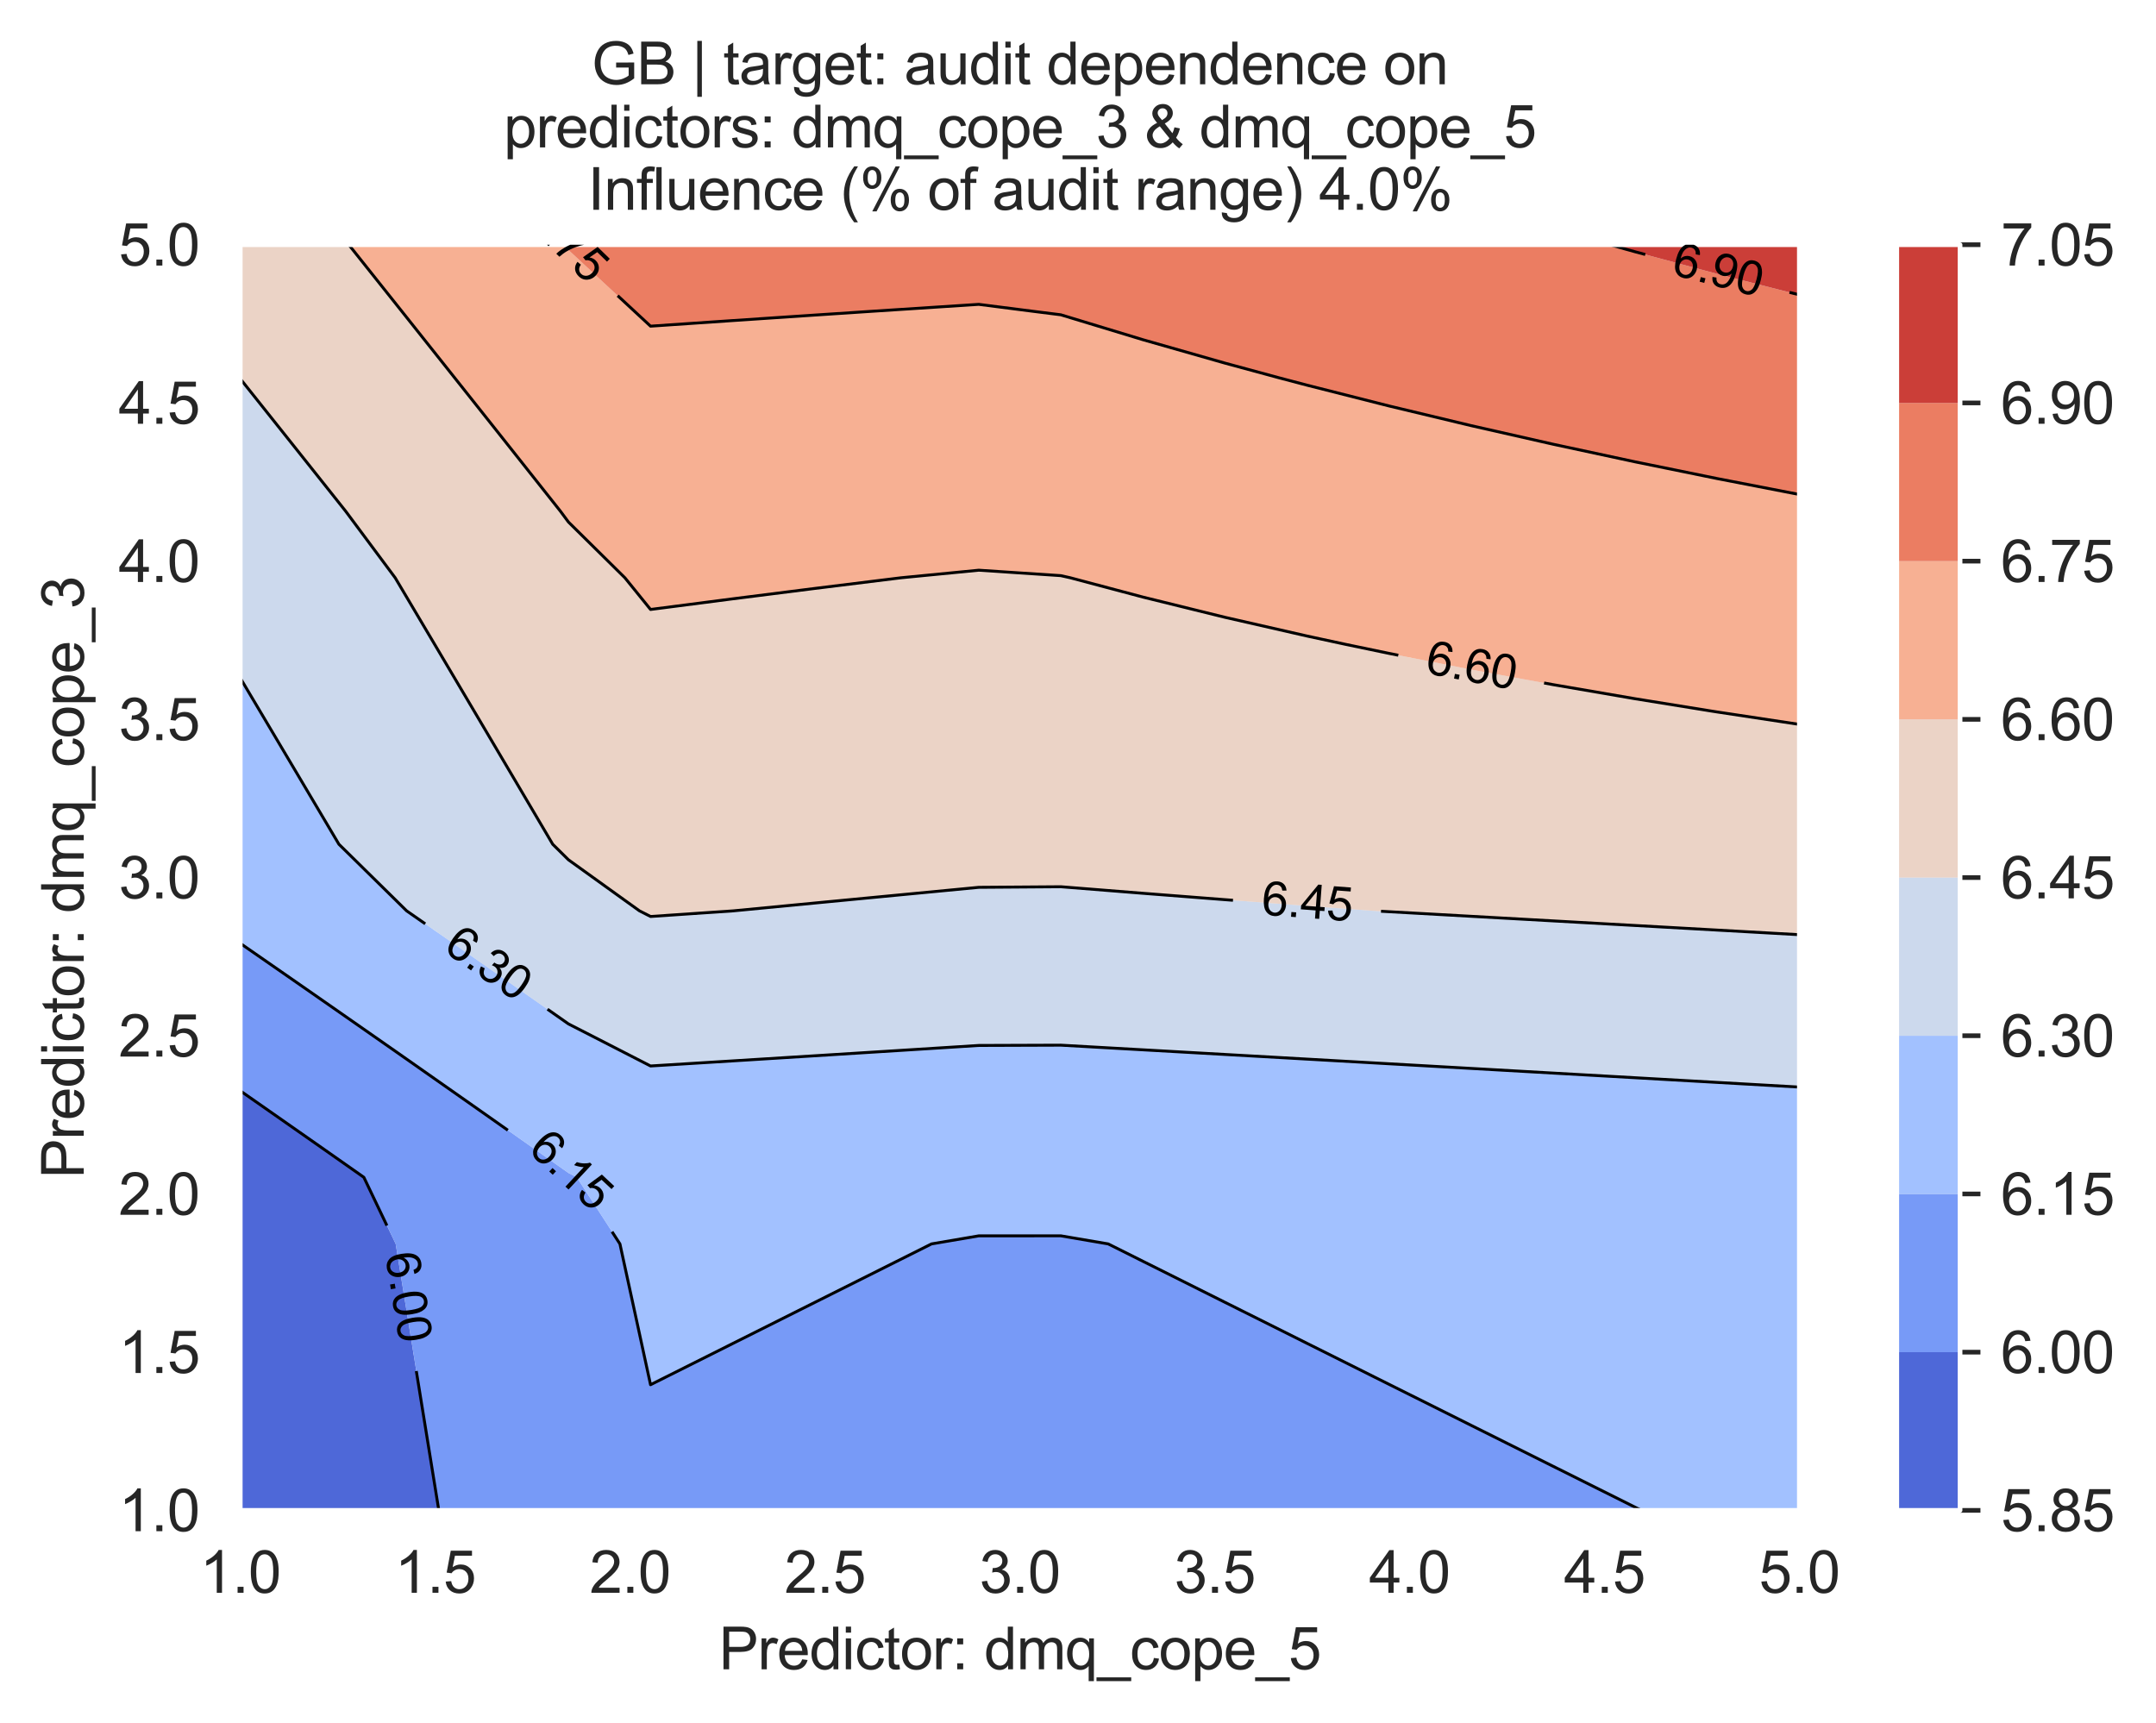 <?xml version="1.0" encoding="utf-8" standalone="no"?>
<!DOCTYPE svg PUBLIC "-//W3C//DTD SVG 1.1//EN"
  "http://www.w3.org/Graphics/SVG/1.1/DTD/svg11.dtd">
<svg xmlns:xlink="http://www.w3.org/1999/xlink" width="370.388pt" height="295.974pt" viewBox="0 0 370.388 295.974" xmlns="http://www.w3.org/2000/svg" version="1.1">
 <defs>
  <style type="text/css">*{stroke-linejoin: round; stroke-linecap: butt}</style>
 </defs>
 <g id="figure_1">
  <g id="patch_1">
   <path d="M 0 295.974 
L 370.388 295.974 
L 370.388 0 
L 0 0 
z
" style="fill: #ffffff"/>
  </g>
  <g id="axes_1">
   <g id="patch_2">
    <path d="M 41.275 259.483 
L 309.115 259.483 
L 309.115 42.043 
L 41.275 42.043 
z
" style="fill: #eaeaf2"/>
   </g>
   <g id="matplotlib.axis_1">
    <g id="xtick_1">
     <g id="line2d_1">
      <path d="M 41.275 259.483 
L 41.275 42.043 
" clip-path="url(#pa01b93debd)" style="fill: none; stroke: #ffffff; stroke-width: 0.8; stroke-linecap: round"/>
     </g>
     <g id="text_1">
      <!-- 1.0 -->
      <g style="fill: #262626" transform="translate(34.325 273.641)scale(0.1 -0.1)">
       <defs>
        <path id="ArialMT-31" d="M 2384 0 
L 1822 0 
L 1822 3584 
Q 1619 3391 1289 3197 
Q 959 3003 697 2906 
L 697 3450 
Q 1169 3672 1522 3987 
Q 1875 4303 2022 4600 
L 2384 4600 
L 2384 0 
z
" transform="scale(0.016)"/>
        <path id="ArialMT-2e" d="M 581 0 
L 581 641 
L 1222 641 
L 1222 0 
L 581 0 
z
" transform="scale(0.016)"/>
        <path id="ArialMT-30" d="M 266 2259 
Q 266 3072 433 3567 
Q 600 4063 929 4331 
Q 1259 4600 1759 4600 
Q 2128 4600 2406 4451 
Q 2684 4303 2865 4023 
Q 3047 3744 3150 3342 
Q 3253 2941 3253 2259 
Q 3253 1453 3087 958 
Q 2922 463 2592 192 
Q 2263 -78 1759 -78 
Q 1097 -78 719 397 
Q 266 969 266 2259 
z
M 844 2259 
Q 844 1131 1108 757 
Q 1372 384 1759 384 
Q 2147 384 2411 759 
Q 2675 1134 2675 2259 
Q 2675 3391 2411 3762 
Q 2147 4134 1753 4134 
Q 1366 4134 1134 3806 
Q 844 3388 844 2259 
z
" transform="scale(0.016)"/>
       </defs>
       <use xlink:href="#ArialMT-31"/>
       <use xlink:href="#ArialMT-2e" x="55.615"/>
       <use xlink:href="#ArialMT-30" x="83.398"/>
      </g>
     </g>
    </g>
    <g id="xtick_2">
     <g id="line2d_2">
      <path d="M 74.755 259.483 
L 74.755 42.043 
" clip-path="url(#pa01b93debd)" style="fill: none; stroke: #ffffff; stroke-width: 0.8; stroke-linecap: round"/>
     </g>
     <g id="text_2">
      <!-- 1.5 -->
      <g style="fill: #262626" transform="translate(67.805 273.641)scale(0.1 -0.1)">
       <defs>
        <path id="ArialMT-35" d="M 266 1200 
L 856 1250 
Q 922 819 1161 601 
Q 1400 384 1738 384 
Q 2144 384 2425 690 
Q 2706 997 2706 1503 
Q 2706 1984 2436 2262 
Q 2166 2541 1728 2541 
Q 1456 2541 1237 2417 
Q 1019 2294 894 2097 
L 366 2166 
L 809 4519 
L 3088 4519 
L 3088 3981 
L 1259 3981 
L 1013 2750 
Q 1425 3038 1878 3038 
Q 2478 3038 2890 2622 
Q 3303 2206 3303 1553 
Q 3303 931 2941 478 
Q 2500 -78 1738 -78 
Q 1113 -78 717 272 
Q 322 622 266 1200 
z
" transform="scale(0.016)"/>
       </defs>
       <use xlink:href="#ArialMT-31"/>
       <use xlink:href="#ArialMT-2e" x="55.615"/>
       <use xlink:href="#ArialMT-35" x="83.398"/>
      </g>
     </g>
    </g>
    <g id="xtick_3">
     <g id="line2d_3">
      <path d="M 108.235 259.483 
L 108.235 42.043 
" clip-path="url(#pa01b93debd)" style="fill: none; stroke: #ffffff; stroke-width: 0.8; stroke-linecap: round"/>
     </g>
     <g id="text_3">
      <!-- 2.0 -->
      <g style="fill: #262626" transform="translate(101.285 273.641)scale(0.1 -0.1)">
       <defs>
        <path id="ArialMT-32" d="M 3222 541 
L 3222 0 
L 194 0 
Q 188 203 259 391 
Q 375 700 629 1000 
Q 884 1300 1366 1694 
Q 2113 2306 2375 2664 
Q 2638 3022 2638 3341 
Q 2638 3675 2398 3904 
Q 2159 4134 1775 4134 
Q 1369 4134 1125 3890 
Q 881 3647 878 3216 
L 300 3275 
Q 359 3922 746 4261 
Q 1134 4600 1788 4600 
Q 2447 4600 2831 4234 
Q 3216 3869 3216 3328 
Q 3216 3053 3103 2787 
Q 2991 2522 2730 2228 
Q 2469 1934 1863 1422 
Q 1356 997 1212 845 
Q 1069 694 975 541 
L 3222 541 
z
" transform="scale(0.016)"/>
       </defs>
       <use xlink:href="#ArialMT-32"/>
       <use xlink:href="#ArialMT-2e" x="55.615"/>
       <use xlink:href="#ArialMT-30" x="83.398"/>
      </g>
     </g>
    </g>
    <g id="xtick_4">
     <g id="line2d_4">
      <path d="M 141.715 259.483 
L 141.715 42.043 
" clip-path="url(#pa01b93debd)" style="fill: none; stroke: #ffffff; stroke-width: 0.8; stroke-linecap: round"/>
     </g>
     <g id="text_4">
      <!-- 2.5 -->
      <g style="fill: #262626" transform="translate(134.765 273.641)scale(0.1 -0.1)">
       <use xlink:href="#ArialMT-32"/>
       <use xlink:href="#ArialMT-2e" x="55.615"/>
       <use xlink:href="#ArialMT-35" x="83.398"/>
      </g>
     </g>
    </g>
    <g id="xtick_5">
     <g id="line2d_5">
      <path d="M 175.195 259.483 
L 175.195 42.043 
" clip-path="url(#pa01b93debd)" style="fill: none; stroke: #ffffff; stroke-width: 0.8; stroke-linecap: round"/>
     </g>
     <g id="text_5">
      <!-- 3.0 -->
      <g style="fill: #262626" transform="translate(168.245 273.641)scale(0.1 -0.1)">
       <defs>
        <path id="ArialMT-33" d="M 269 1209 
L 831 1284 
Q 928 806 1161 595 
Q 1394 384 1728 384 
Q 2125 384 2398 659 
Q 2672 934 2672 1341 
Q 2672 1728 2419 1979 
Q 2166 2231 1775 2231 
Q 1616 2231 1378 2169 
L 1441 2663 
Q 1497 2656 1531 2656 
Q 1891 2656 2178 2843 
Q 2466 3031 2466 3422 
Q 2466 3731 2256 3934 
Q 2047 4138 1716 4138 
Q 1388 4138 1169 3931 
Q 950 3725 888 3313 
L 325 3413 
Q 428 3978 793 4289 
Q 1159 4600 1703 4600 
Q 2078 4600 2393 4439 
Q 2709 4278 2876 4000 
Q 3044 3722 3044 3409 
Q 3044 3113 2884 2869 
Q 2725 2625 2413 2481 
Q 2819 2388 3044 2092 
Q 3269 1797 3269 1353 
Q 3269 753 2831 336 
Q 2394 -81 1725 -81 
Q 1122 -81 723 278 
Q 325 638 269 1209 
z
" transform="scale(0.016)"/>
       </defs>
       <use xlink:href="#ArialMT-33"/>
       <use xlink:href="#ArialMT-2e" x="55.615"/>
       <use xlink:href="#ArialMT-30" x="83.398"/>
      </g>
     </g>
    </g>
    <g id="xtick_6">
     <g id="line2d_6">
      <path d="M 208.675 259.483 
L 208.675 42.043 
" clip-path="url(#pa01b93debd)" style="fill: none; stroke: #ffffff; stroke-width: 0.8; stroke-linecap: round"/>
     </g>
     <g id="text_6">
      <!-- 3.5 -->
      <g style="fill: #262626" transform="translate(201.725 273.641)scale(0.1 -0.1)">
       <use xlink:href="#ArialMT-33"/>
       <use xlink:href="#ArialMT-2e" x="55.615"/>
       <use xlink:href="#ArialMT-35" x="83.398"/>
      </g>
     </g>
    </g>
    <g id="xtick_7">
     <g id="line2d_7">
      <path d="M 242.155 259.483 
L 242.155 42.043 
" clip-path="url(#pa01b93debd)" style="fill: none; stroke: #ffffff; stroke-width: 0.8; stroke-linecap: round"/>
     </g>
     <g id="text_7">
      <!-- 4.0 -->
      <g style="fill: #262626" transform="translate(235.205 273.641)scale(0.1 -0.1)">
       <defs>
        <path id="ArialMT-34" d="M 2069 0 
L 2069 1097 
L 81 1097 
L 81 1613 
L 2172 4581 
L 2631 4581 
L 2631 1613 
L 3250 1613 
L 3250 1097 
L 2631 1097 
L 2631 0 
L 2069 0 
z
M 2069 1613 
L 2069 3678 
L 634 1613 
L 2069 1613 
z
" transform="scale(0.016)"/>
       </defs>
       <use xlink:href="#ArialMT-34"/>
       <use xlink:href="#ArialMT-2e" x="55.615"/>
       <use xlink:href="#ArialMT-30" x="83.398"/>
      </g>
     </g>
    </g>
    <g id="xtick_8">
     <g id="line2d_8">
      <path d="M 275.635 259.483 
L 275.635 42.043 
" clip-path="url(#pa01b93debd)" style="fill: none; stroke: #ffffff; stroke-width: 0.8; stroke-linecap: round"/>
     </g>
     <g id="text_8">
      <!-- 4.5 -->
      <g style="fill: #262626" transform="translate(268.685 273.641)scale(0.1 -0.1)">
       <use xlink:href="#ArialMT-34"/>
       <use xlink:href="#ArialMT-2e" x="55.615"/>
       <use xlink:href="#ArialMT-35" x="83.398"/>
      </g>
     </g>
    </g>
    <g id="xtick_9">
     <g id="line2d_9">
      <path d="M 309.115 259.483 
L 309.115 42.043 
" clip-path="url(#pa01b93debd)" style="fill: none; stroke: #ffffff; stroke-width: 0.8; stroke-linecap: round"/>
     </g>
     <g id="text_9">
      <!-- 5.0 -->
      <g style="fill: #262626" transform="translate(302.165 273.641)scale(0.1 -0.1)">
       <use xlink:href="#ArialMT-35"/>
       <use xlink:href="#ArialMT-2e" x="55.615"/>
       <use xlink:href="#ArialMT-30" x="83.398"/>
      </g>
     </g>
    </g>
    <g id="text_10">
     <!-- Predictor: dmq_cope_5 -->
     <g style="fill: #262626" transform="translate(123.502 286.786)scale(0.1 -0.1)">
      <defs>
       <path id="ArialMT-50" d="M 494 0 
L 494 4581 
L 2222 4581 
Q 2678 4581 2919 4538 
Q 3256 4481 3484 4323 
Q 3713 4166 3852 3881 
Q 3991 3597 3991 3256 
Q 3991 2672 3619 2267 
Q 3247 1863 2275 1863 
L 1100 1863 
L 1100 0 
L 494 0 
z
M 1100 2403 
L 2284 2403 
Q 2872 2403 3119 2622 
Q 3366 2841 3366 3238 
Q 3366 3525 3220 3729 
Q 3075 3934 2838 4000 
Q 2684 4041 2272 4041 
L 1100 4041 
L 1100 2403 
z
" transform="scale(0.016)"/>
       <path id="ArialMT-72" d="M 416 0 
L 416 3319 
L 922 3319 
L 922 2816 
Q 1116 3169 1280 3281 
Q 1444 3394 1641 3394 
Q 1925 3394 2219 3213 
L 2025 2691 
Q 1819 2813 1613 2813 
Q 1428 2813 1281 2702 
Q 1134 2591 1072 2394 
Q 978 2094 978 1738 
L 978 0 
L 416 0 
z
" transform="scale(0.016)"/>
       <path id="ArialMT-65" d="M 2694 1069 
L 3275 997 
Q 3138 488 2766 206 
Q 2394 -75 1816 -75 
Q 1088 -75 661 373 
Q 234 822 234 1631 
Q 234 2469 665 2931 
Q 1097 3394 1784 3394 
Q 2450 3394 2872 2941 
Q 3294 2488 3294 1666 
Q 3294 1616 3291 1516 
L 816 1516 
Q 847 969 1125 678 
Q 1403 388 1819 388 
Q 2128 388 2347 550 
Q 2566 713 2694 1069 
z
M 847 1978 
L 2700 1978 
Q 2663 2397 2488 2606 
Q 2219 2931 1791 2931 
Q 1403 2931 1139 2672 
Q 875 2413 847 1978 
z
" transform="scale(0.016)"/>
       <path id="ArialMT-64" d="M 2575 0 
L 2575 419 
Q 2259 -75 1647 -75 
Q 1250 -75 917 144 
Q 584 363 401 755 
Q 219 1147 219 1656 
Q 219 2153 384 2558 
Q 550 2963 881 3178 
Q 1213 3394 1622 3394 
Q 1922 3394 2156 3267 
Q 2391 3141 2538 2938 
L 2538 4581 
L 3097 4581 
L 3097 0 
L 2575 0 
z
M 797 1656 
Q 797 1019 1065 703 
Q 1334 388 1700 388 
Q 2069 388 2326 689 
Q 2584 991 2584 1609 
Q 2584 2291 2321 2609 
Q 2059 2928 1675 2928 
Q 1300 2928 1048 2622 
Q 797 2316 797 1656 
z
" transform="scale(0.016)"/>
       <path id="ArialMT-69" d="M 425 3934 
L 425 4581 
L 988 4581 
L 988 3934 
L 425 3934 
z
M 425 0 
L 425 3319 
L 988 3319 
L 988 0 
L 425 0 
z
" transform="scale(0.016)"/>
       <path id="ArialMT-63" d="M 2588 1216 
L 3141 1144 
Q 3050 572 2676 248 
Q 2303 -75 1759 -75 
Q 1078 -75 664 370 
Q 250 816 250 1647 
Q 250 2184 428 2587 
Q 606 2991 970 3192 
Q 1334 3394 1763 3394 
Q 2303 3394 2647 3120 
Q 2991 2847 3088 2344 
L 2541 2259 
Q 2463 2594 2264 2762 
Q 2066 2931 1784 2931 
Q 1359 2931 1093 2626 
Q 828 2322 828 1663 
Q 828 994 1084 691 
Q 1341 388 1753 388 
Q 2084 388 2306 591 
Q 2528 794 2588 1216 
z
" transform="scale(0.016)"/>
       <path id="ArialMT-74" d="M 1650 503 
L 1731 6 
Q 1494 -44 1306 -44 
Q 1000 -44 831 53 
Q 663 150 594 308 
Q 525 466 525 972 
L 525 2881 
L 113 2881 
L 113 3319 
L 525 3319 
L 525 4141 
L 1084 4478 
L 1084 3319 
L 1650 3319 
L 1650 2881 
L 1084 2881 
L 1084 941 
Q 1084 700 1114 631 
Q 1144 563 1211 522 
Q 1278 481 1403 481 
Q 1497 481 1650 503 
z
" transform="scale(0.016)"/>
       <path id="ArialMT-6f" d="M 213 1659 
Q 213 2581 725 3025 
Q 1153 3394 1769 3394 
Q 2453 3394 2887 2945 
Q 3322 2497 3322 1706 
Q 3322 1066 3130 698 
Q 2938 331 2570 128 
Q 2203 -75 1769 -75 
Q 1072 -75 642 372 
Q 213 819 213 1659 
z
M 791 1659 
Q 791 1022 1069 705 
Q 1347 388 1769 388 
Q 2188 388 2466 706 
Q 2744 1025 2744 1678 
Q 2744 2294 2464 2611 
Q 2184 2928 1769 2928 
Q 1347 2928 1069 2612 
Q 791 2297 791 1659 
z
" transform="scale(0.016)"/>
       <path id="ArialMT-3a" d="M 578 2678 
L 578 3319 
L 1219 3319 
L 1219 2678 
L 578 2678 
z
M 578 0 
L 578 641 
L 1219 641 
L 1219 0 
L 578 0 
z
" transform="scale(0.016)"/>
       <path id="ArialMT-20" transform="scale(0.016)"/>
       <path id="ArialMT-6d" d="M 422 0 
L 422 3319 
L 925 3319 
L 925 2853 
Q 1081 3097 1340 3245 
Q 1600 3394 1931 3394 
Q 2300 3394 2536 3241 
Q 2772 3088 2869 2813 
Q 3263 3394 3894 3394 
Q 4388 3394 4653 3120 
Q 4919 2847 4919 2278 
L 4919 0 
L 4359 0 
L 4359 2091 
Q 4359 2428 4304 2576 
Q 4250 2725 4106 2815 
Q 3963 2906 3769 2906 
Q 3419 2906 3187 2673 
Q 2956 2441 2956 1928 
L 2956 0 
L 2394 0 
L 2394 2156 
Q 2394 2531 2256 2718 
Q 2119 2906 1806 2906 
Q 1569 2906 1367 2781 
Q 1166 2656 1075 2415 
Q 984 2175 984 1722 
L 984 0 
L 422 0 
z
" transform="scale(0.016)"/>
       <path id="ArialMT-71" d="M 2538 -1272 
L 2538 353 
Q 2406 169 2170 47 
Q 1934 -75 1669 -75 
Q 1078 -75 651 397 
Q 225 869 225 1691 
Q 225 2191 398 2587 
Q 572 2984 901 3189 
Q 1231 3394 1625 3394 
Q 2241 3394 2594 2875 
L 2594 3319 
L 3100 3319 
L 3100 -1272 
L 2538 -1272 
z
M 803 1669 
Q 803 1028 1072 708 
Q 1341 388 1716 388 
Q 2075 388 2334 692 
Q 2594 997 2594 1619 
Q 2594 2281 2320 2615 
Q 2047 2950 1678 2950 
Q 1313 2950 1058 2639 
Q 803 2328 803 1669 
z
" transform="scale(0.016)"/>
       <path id="ArialMT-5f" d="M -97 -1272 
L -97 -866 
L 3631 -866 
L 3631 -1272 
L -97 -1272 
z
" transform="scale(0.016)"/>
       <path id="ArialMT-70" d="M 422 -1272 
L 422 3319 
L 934 3319 
L 934 2888 
Q 1116 3141 1344 3267 
Q 1572 3394 1897 3394 
Q 2322 3394 2647 3175 
Q 2972 2956 3137 2557 
Q 3303 2159 3303 1684 
Q 3303 1175 3120 767 
Q 2938 359 2589 142 
Q 2241 -75 1856 -75 
Q 1575 -75 1351 44 
Q 1128 163 984 344 
L 984 -1272 
L 422 -1272 
z
M 931 1641 
Q 931 1000 1190 694 
Q 1450 388 1819 388 
Q 2194 388 2461 705 
Q 2728 1022 2728 1688 
Q 2728 2322 2467 2637 
Q 2206 2953 1844 2953 
Q 1484 2953 1207 2617 
Q 931 2281 931 1641 
z
" transform="scale(0.016)"/>
      </defs>
      <use xlink:href="#ArialMT-50"/>
      <use xlink:href="#ArialMT-72" x="66.699"/>
      <use xlink:href="#ArialMT-65" x="100"/>
      <use xlink:href="#ArialMT-64" x="155.615"/>
      <use xlink:href="#ArialMT-69" x="211.23"/>
      <use xlink:href="#ArialMT-63" x="233.447"/>
      <use xlink:href="#ArialMT-74" x="283.447"/>
      <use xlink:href="#ArialMT-6f" x="311.23"/>
      <use xlink:href="#ArialMT-72" x="366.846"/>
      <use xlink:href="#ArialMT-3a" x="400.146"/>
      <use xlink:href="#ArialMT-20" x="427.93"/>
      <use xlink:href="#ArialMT-64" x="455.713"/>
      <use xlink:href="#ArialMT-6d" x="511.328"/>
      <use xlink:href="#ArialMT-71" x="594.629"/>
      <use xlink:href="#ArialMT-5f" x="650.244"/>
      <use xlink:href="#ArialMT-63" x="705.859"/>
      <use xlink:href="#ArialMT-6f" x="755.859"/>
      <use xlink:href="#ArialMT-70" x="811.475"/>
      <use xlink:href="#ArialMT-65" x="867.09"/>
      <use xlink:href="#ArialMT-5f" x="922.705"/>
      <use xlink:href="#ArialMT-35" x="978.32"/>
     </g>
    </g>
   </g>
   <g id="matplotlib.axis_2">
    <g id="ytick_1">
     <g id="line2d_10">
      <path d="M 41.275 259.483 
L 309.115 259.483 
" clip-path="url(#pa01b93debd)" style="fill: none; stroke: #ffffff; stroke-width: 0.8; stroke-linecap: round"/>
     </g>
     <g id="text_11">
      <!-- 1.0 -->
      <g style="fill: #262626" transform="translate(20.375 263.062)scale(0.1 -0.1)">
       <use xlink:href="#ArialMT-31"/>
       <use xlink:href="#ArialMT-2e" x="55.615"/>
       <use xlink:href="#ArialMT-30" x="83.398"/>
      </g>
     </g>
    </g>
    <g id="ytick_2">
     <g id="line2d_11">
      <path d="M 41.275 232.303 
L 309.115 232.303 
" clip-path="url(#pa01b93debd)" style="fill: none; stroke: #ffffff; stroke-width: 0.8; stroke-linecap: round"/>
     </g>
     <g id="text_12">
      <!-- 1.5 -->
      <g style="fill: #262626" transform="translate(20.375 235.882)scale(0.1 -0.1)">
       <use xlink:href="#ArialMT-31"/>
       <use xlink:href="#ArialMT-2e" x="55.615"/>
       <use xlink:href="#ArialMT-35" x="83.398"/>
      </g>
     </g>
    </g>
    <g id="ytick_3">
     <g id="line2d_12">
      <path d="M 41.275 205.123 
L 309.115 205.123 
" clip-path="url(#pa01b93debd)" style="fill: none; stroke: #ffffff; stroke-width: 0.8; stroke-linecap: round"/>
     </g>
     <g id="text_13">
      <!-- 2.0 -->
      <g style="fill: #262626" transform="translate(20.375 208.702)scale(0.1 -0.1)">
       <use xlink:href="#ArialMT-32"/>
       <use xlink:href="#ArialMT-2e" x="55.615"/>
       <use xlink:href="#ArialMT-30" x="83.398"/>
      </g>
     </g>
    </g>
    <g id="ytick_4">
     <g id="line2d_13">
      <path d="M 41.275 177.943 
L 309.115 177.943 
" clip-path="url(#pa01b93debd)" style="fill: none; stroke: #ffffff; stroke-width: 0.8; stroke-linecap: round"/>
     </g>
     <g id="text_14">
      <!-- 2.5 -->
      <g style="fill: #262626" transform="translate(20.375 181.522)scale(0.1 -0.1)">
       <use xlink:href="#ArialMT-32"/>
       <use xlink:href="#ArialMT-2e" x="55.615"/>
       <use xlink:href="#ArialMT-35" x="83.398"/>
      </g>
     </g>
    </g>
    <g id="ytick_5">
     <g id="line2d_14">
      <path d="M 41.275 150.763 
L 309.115 150.763 
" clip-path="url(#pa01b93debd)" style="fill: none; stroke: #ffffff; stroke-width: 0.8; stroke-linecap: round"/>
     </g>
     <g id="text_15">
      <!-- 3.0 -->
      <g style="fill: #262626" transform="translate(20.375 154.342)scale(0.1 -0.1)">
       <use xlink:href="#ArialMT-33"/>
       <use xlink:href="#ArialMT-2e" x="55.615"/>
       <use xlink:href="#ArialMT-30" x="83.398"/>
      </g>
     </g>
    </g>
    <g id="ytick_6">
     <g id="line2d_15">
      <path d="M 41.275 123.583 
L 309.115 123.583 
" clip-path="url(#pa01b93debd)" style="fill: none; stroke: #ffffff; stroke-width: 0.8; stroke-linecap: round"/>
     </g>
     <g id="text_16">
      <!-- 3.5 -->
      <g style="fill: #262626" transform="translate(20.375 127.162)scale(0.1 -0.1)">
       <use xlink:href="#ArialMT-33"/>
       <use xlink:href="#ArialMT-2e" x="55.615"/>
       <use xlink:href="#ArialMT-35" x="83.398"/>
      </g>
     </g>
    </g>
    <g id="ytick_7">
     <g id="line2d_16">
      <path d="M 41.275 96.403 
L 309.115 96.403 
" clip-path="url(#pa01b93debd)" style="fill: none; stroke: #ffffff; stroke-width: 0.8; stroke-linecap: round"/>
     </g>
     <g id="text_17">
      <!-- 4.0 -->
      <g style="fill: #262626" transform="translate(20.375 99.982)scale(0.1 -0.1)">
       <use xlink:href="#ArialMT-34"/>
       <use xlink:href="#ArialMT-2e" x="55.615"/>
       <use xlink:href="#ArialMT-30" x="83.398"/>
      </g>
     </g>
    </g>
    <g id="ytick_8">
     <g id="line2d_17">
      <path d="M 41.275 69.223 
L 309.115 69.223 
" clip-path="url(#pa01b93debd)" style="fill: none; stroke: #ffffff; stroke-width: 0.8; stroke-linecap: round"/>
     </g>
     <g id="text_18">
      <!-- 4.5 -->
      <g style="fill: #262626" transform="translate(20.375 72.802)scale(0.1 -0.1)">
       <use xlink:href="#ArialMT-34"/>
       <use xlink:href="#ArialMT-2e" x="55.615"/>
       <use xlink:href="#ArialMT-35" x="83.398"/>
      </g>
     </g>
    </g>
    <g id="ytick_9">
     <g id="line2d_18">
      <path d="M 41.275 42.043 
L 309.115 42.043 
" clip-path="url(#pa01b93debd)" style="fill: none; stroke: #ffffff; stroke-width: 0.8; stroke-linecap: round"/>
     </g>
     <g id="text_19">
      <!-- 5.0 -->
      <g style="fill: #262626" transform="translate(20.375 45.622)scale(0.1 -0.1)">
       <use xlink:href="#ArialMT-35"/>
       <use xlink:href="#ArialMT-2e" x="55.615"/>
       <use xlink:href="#ArialMT-30" x="83.398"/>
      </g>
     </g>
    </g>
    <g id="text_20">
     <!-- Predictor: dmq_cope_3 -->
     <g style="fill: #262626" transform="translate(14.387 202.456)rotate(-90)scale(0.1 -0.1)">
      <use xlink:href="#ArialMT-50"/>
      <use xlink:href="#ArialMT-72" x="66.699"/>
      <use xlink:href="#ArialMT-65" x="100"/>
      <use xlink:href="#ArialMT-64" x="155.615"/>
      <use xlink:href="#ArialMT-69" x="211.23"/>
      <use xlink:href="#ArialMT-63" x="233.447"/>
      <use xlink:href="#ArialMT-74" x="283.447"/>
      <use xlink:href="#ArialMT-6f" x="311.23"/>
      <use xlink:href="#ArialMT-72" x="366.846"/>
      <use xlink:href="#ArialMT-3a" x="400.146"/>
      <use xlink:href="#ArialMT-20" x="427.93"/>
      <use xlink:href="#ArialMT-64" x="455.713"/>
      <use xlink:href="#ArialMT-6d" x="511.328"/>
      <use xlink:href="#ArialMT-71" x="594.629"/>
      <use xlink:href="#ArialMT-5f" x="650.244"/>
      <use xlink:href="#ArialMT-63" x="705.859"/>
      <use xlink:href="#ArialMT-6f" x="755.859"/>
      <use xlink:href="#ArialMT-70" x="811.475"/>
      <use xlink:href="#ArialMT-65" x="867.09"/>
      <use xlink:href="#ArialMT-5f" x="922.705"/>
      <use xlink:href="#ArialMT-33" x="978.32"/>
     </g>
    </g>
   </g>
   <g id="PathCollection_1">
    <path d="M 55.372 259.483 
L 69.469 259.483 
L 75.387 259.483 
L 73.54 248.039 
L 71.689 236.595 
L 69.834 225.15 
L 69.469 222.903 
L 67.974 213.706 
L 62.508 202.262 
L 55.372 197.254 
L 46.172 190.818 
L 41.275 187.401 
L 41.275 190.818 
L 41.275 202.262 
L 41.275 213.706 
L 41.275 225.15 
L 41.275 236.595 
L 41.275 248.039 
L 41.275 259.483 
z
" clip-path="url(#pa01b93debd)" style="fill: #4e68d8"/>
   </g>
   <g id="PathCollection_2">
    <path d="M 83.566 259.483 
L 97.662 259.483 
L 111.759 259.483 
L 125.856 259.483 
L 139.953 259.483 
L 154.05 259.483 
L 168.147 259.483 
L 182.243 259.483 
L 196.34 259.483 
L 210.437 259.483 
L 224.534 259.483 
L 238.631 259.483 
L 252.728 259.483 
L 266.824 259.483 
L 280.921 259.483 
L 281.982 259.483 
L 280.921 258.954 
L 266.824 251.914 
L 259.067 248.039 
L 252.728 244.872 
L 238.631 237.829 
L 236.161 236.595 
L 224.534 230.783 
L 213.268 225.15 
L 210.437 223.735 
L 196.34 216.686 
L 190.383 213.706 
L 182.243 212.317 
L 168.147 212.321 
L 160.029 213.706 
L 154.05 216.702 
L 139.953 223.766 
L 137.19 225.15 
L 125.856 230.831 
L 114.358 236.595 
L 111.759 237.898 
L 111.477 236.595 
L 108.991 225.15 
L 106.5 213.706 
L 99.094 202.262 
L 97.662 201.523 
L 83.566 191.578 
L 82.484 190.818 
L 69.469 181.688 
L 66.159 179.374 
L 55.372 171.851 
L 49.731 167.929 
L 41.275 162.066 
L 41.275 167.929 
L 41.275 179.374 
L 41.275 187.401 
L 46.172 190.818 
L 55.372 197.254 
L 62.508 202.262 
L 67.974 213.706 
L 69.469 222.903 
L 69.834 225.15 
L 71.689 236.595 
L 73.54 248.039 
L 75.387 259.483 
z
" clip-path="url(#pa01b93debd)" style="fill: #779af7"/>
   </g>
   <g id="PathCollection_3">
    <path d="M 266.824 251.914 
L 280.921 258.954 
L 281.982 259.483 
L 295.018 259.483 
L 309.115 259.483 
L 309.115 248.039 
L 309.115 236.595 
L 309.115 225.15 
L 309.115 213.706 
L 309.115 202.262 
L 309.115 190.818 
L 309.115 186.763 
L 295.018 185.96 
L 280.921 185.158 
L 266.824 184.357 
L 252.728 183.556 
L 238.631 182.756 
L 224.534 181.956 
L 210.437 181.157 
L 196.34 180.359 
L 182.243 179.562 
L 168.147 179.611 
L 154.05 180.501 
L 139.953 181.385 
L 125.856 182.264 
L 111.759 183.137 
L 104.426 179.374 
L 97.662 175.913 
L 86.272 167.929 
L 83.566 166.038 
L 69.856 156.485 
L 69.469 156.104 
L 58.223 145.041 
L 55.372 140.227 
L 51.442 133.597 
L 44.649 122.153 
L 41.275 116.475 
L 41.275 122.153 
L 41.275 133.597 
L 41.275 145.041 
L 41.275 156.485 
L 41.275 162.066 
L 49.731 167.929 
L 55.372 171.851 
L 66.159 179.374 
L 69.469 181.688 
L 82.484 190.818 
L 83.566 191.578 
L 97.662 201.523 
L 99.094 202.262 
L 106.5 213.706 
L 108.991 225.15 
L 111.477 236.595 
L 111.759 237.898 
L 114.358 236.595 
L 125.856 230.831 
L 137.19 225.15 
L 139.953 223.766 
L 154.05 216.702 
L 160.029 213.706 
L 168.147 212.321 
L 182.243 212.317 
L 190.383 213.706 
L 196.34 216.686 
L 210.437 223.735 
L 213.268 225.15 
L 224.534 230.783 
L 236.161 236.595 
L 238.631 237.829 
L 252.728 244.872 
L 259.067 248.039 
z
" clip-path="url(#pa01b93debd)" style="fill: #a2c1ff"/>
   </g>
   <g id="PathCollection_4">
    <path d="M 111.759 183.137 
L 125.856 182.264 
L 139.953 181.385 
L 154.05 180.501 
L 168.147 179.611 
L 182.243 179.562 
L 196.34 180.359 
L 210.437 181.157 
L 224.534 181.956 
L 238.631 182.756 
L 252.728 183.556 
L 266.824 184.357 
L 280.921 185.158 
L 295.018 185.96 
L 309.115 186.763 
L 309.115 179.374 
L 309.115 167.929 
L 309.115 160.583 
L 295.018 159.792 
L 280.921 159.001 
L 266.824 158.211 
L 252.728 157.421 
L 238.631 156.632 
L 236 156.485 
L 224.534 155.634 
L 210.437 154.564 
L 196.34 153.468 
L 182.243 152.343 
L 168.147 152.444 
L 154.05 153.793 
L 139.953 155.144 
L 125.995 156.485 
L 125.856 156.495 
L 111.759 157.453 
L 109.856 156.485 
L 97.662 147.719 
L 94.953 145.041 
L 88.205 133.597 
L 83.566 125.74 
L 81.445 122.153 
L 74.673 110.708 
L 69.469 101.928 
L 67.888 99.264 
L 59.378 87.82 
L 55.372 82.778 
L 50.281 76.376 
L 41.275 65.067 
L 41.275 76.376 
L 41.275 87.82 
L 41.275 99.264 
L 41.275 110.708 
L 41.275 116.475 
L 44.649 122.153 
L 51.442 133.597 
L 55.372 140.227 
L 58.223 145.041 
L 69.469 156.104 
L 69.856 156.485 
L 83.566 166.038 
L 86.272 167.929 
L 97.662 175.913 
L 104.426 179.374 
z
" clip-path="url(#pa01b93debd)" style="fill: #ccd9ed"/>
   </g>
   <g id="PathCollection_5">
    <path d="M 111.759 157.453 
L 125.856 156.495 
L 125.995 156.485 
L 139.953 155.144 
L 154.05 153.793 
L 168.147 152.444 
L 182.243 152.343 
L 196.34 153.468 
L 210.437 154.564 
L 224.534 155.634 
L 236 156.485 
L 238.631 156.632 
L 252.728 157.421 
L 266.824 158.211 
L 280.921 159.001 
L 295.018 159.792 
L 309.115 160.583 
L 309.115 156.485 
L 309.115 145.041 
L 309.115 133.597 
L 309.115 124.453 
L 295.018 122.32 
L 293.951 122.153 
L 280.921 120.048 
L 266.824 117.625 
L 252.728 115.033 
L 238.631 112.255 
L 231.198 110.708 
L 224.534 109.27 
L 210.437 106.053 
L 196.34 102.578 
L 183.879 99.264 
L 182.243 98.897 
L 168.147 97.961 
L 154.776 99.264 
L 154.05 99.353 
L 139.953 101.098 
L 125.856 102.882 
L 111.759 104.707 
L 107.354 99.264 
L 97.662 89.696 
L 96.272 87.82 
L 87.208 76.376 
L 83.566 71.783 
L 78.127 64.932 
L 69.469 54.038 
L 69.03 53.487 
L 59.917 42.043 
L 55.372 42.043 
L 41.275 42.043 
L 41.275 53.487 
L 41.275 64.932 
L 41.275 65.067 
L 50.281 76.376 
L 55.372 82.778 
L 59.378 87.82 
L 67.888 99.264 
L 69.469 101.928 
L 74.673 110.708 
L 81.445 122.153 
L 83.566 125.74 
L 88.205 133.597 
L 94.953 145.041 
L 97.662 147.719 
L 109.856 156.485 
z
" clip-path="url(#pa01b93debd)" style="fill: #ebd3c6"/>
   </g>
   <g id="PathCollection_6">
    <path d="M 295.018 122.32 
L 309.115 124.453 
L 309.115 122.153 
L 309.115 110.708 
L 309.115 99.264 
L 309.115 87.82 
L 309.115 84.955 
L 295.018 82.222 
L 280.921 79.348 
L 267.083 76.376 
L 266.824 76.319 
L 252.728 73.123 
L 238.631 69.746 
L 224.534 66.172 
L 219.825 64.932 
L 210.437 62.384 
L 196.34 58.361 
L 182.243 54.081 
L 177.513 53.487 
L 168.147 52.288 
L 154.05 53.202 
L 149.693 53.487 
L 139.953 54.131 
L 125.856 55.075 
L 111.759 56.036 
L 109.012 53.487 
L 97.662 42.949 
L 96.943 42.043 
L 83.566 42.043 
L 69.469 42.043 
L 59.917 42.043 
L 69.03 53.487 
L 69.469 54.038 
L 78.127 64.932 
L 83.566 71.783 
L 87.208 76.376 
L 96.272 87.82 
L 97.662 89.696 
L 107.354 99.264 
L 111.759 104.707 
L 125.856 102.882 
L 139.953 101.098 
L 154.05 99.353 
L 154.776 99.264 
L 168.147 97.961 
L 182.243 98.897 
L 183.879 99.264 
L 196.34 102.578 
L 210.437 106.053 
L 224.534 109.27 
L 231.198 110.708 
L 238.631 112.255 
L 252.728 115.033 
L 266.824 117.625 
L 280.921 120.048 
L 293.951 122.153 
z
" clip-path="url(#pa01b93debd)" style="fill: #f7b093"/>
   </g>
   <g id="PathCollection_7">
    <path d="M 280.921 79.348 
L 295.018 82.222 
L 309.115 84.955 
L 309.115 76.376 
L 309.115 64.932 
L 309.115 53.487 
L 309.115 50.658 
L 295.018 47.053 
L 280.921 43.26 
L 276.548 42.043 
L 266.824 42.043 
L 252.728 42.043 
L 238.631 42.043 
L 224.534 42.043 
L 210.437 42.043 
L 196.34 42.043 
L 182.243 42.043 
L 168.147 42.043 
L 154.05 42.043 
L 139.953 42.043 
L 125.856 42.043 
L 111.759 42.043 
L 97.662 42.043 
L 96.943 42.043 
L 97.662 42.949 
L 109.012 53.487 
L 111.759 56.036 
L 125.856 55.075 
L 139.953 54.131 
L 149.693 53.487 
L 154.05 53.202 
L 168.147 52.288 
L 177.513 53.487 
L 182.243 54.081 
L 196.34 58.361 
L 210.437 62.384 
L 219.825 64.932 
L 224.534 66.172 
L 238.631 69.746 
L 252.728 73.123 
L 266.824 76.319 
L 267.083 76.376 
z
" clip-path="url(#pa01b93debd)" style="fill: #eb7d62"/>
   </g>
   <g id="PathCollection_8">
    <path d="M 280.921 43.26 
L 295.018 47.053 
L 309.115 50.658 
L 309.115 42.043 
L 295.018 42.043 
L 280.921 42.043 
L 276.548 42.043 
z
" clip-path="url(#pa01b93debd)" style="fill: #cb3e38"/>
   </g>
   <g id="PathCollection_9"/>
   <g id="PathCollection_10">
    <path d="M 41.275 187.401 
L 46.172 190.818 
L 55.372 197.254 
L 62.508 202.262 
L 66.468 210.553 
" clip-path="url(#pa01b93debd)" style="fill: none; stroke: #000000; stroke-width: 0.5"/>
    <path d="M 71.52 235.551 
L 71.689 236.595 
L 73.54 248.039 
L 75.387 259.483 
" clip-path="url(#pa01b93debd)" style="fill: none; stroke: #000000; stroke-width: 0.5"/>
   </g>
   <g id="PathCollection_11">
    <path d="M 41.275 162.066 
L 49.731 167.929 
L 55.372 171.851 
L 66.159 179.374 
L 69.469 181.688 
L 82.484 190.818 
L 83.566 191.578 
L 87.244 194.173 
" clip-path="url(#pa01b93debd)" style="fill: none; stroke: #000000; stroke-width: 0.5"/>
    <path d="M 105.145 211.613 
L 106.5 213.706 
L 108.991 225.15 
L 111.477 236.595 
L 111.759 237.898 
L 114.358 236.595 
L 125.856 230.831 
L 137.19 225.15 
L 139.953 223.766 
L 154.05 216.702 
L 160.029 213.706 
L 168.147 212.321 
L 182.243 212.317 
L 190.383 213.706 
L 196.34 216.686 
L 210.437 223.735 
L 213.268 225.15 
L 224.534 230.783 
L 236.161 236.595 
L 238.631 237.829 
L 252.728 244.872 
L 259.067 248.039 
L 266.824 251.914 
L 280.921 258.954 
L 281.982 259.483 
" clip-path="url(#pa01b93debd)" style="fill: none; stroke: #000000; stroke-width: 0.5"/>
   </g>
   <g id="PathCollection_12">
    <path d="M 41.275 116.475 
L 44.649 122.153 
L 51.442 133.597 
L 55.372 140.227 
L 58.223 145.041 
L 69.469 156.104 
L 69.856 156.485 
L 73.053 158.713 
" clip-path="url(#pa01b93debd)" style="fill: none; stroke: #000000; stroke-width: 0.5"/>
    <path d="M 94.06 173.388 
L 97.662 175.913 
L 104.426 179.374 
L 111.759 183.137 
L 125.856 182.264 
L 139.953 181.385 
L 154.05 180.501 
L 168.147 179.611 
L 182.243 179.562 
L 196.34 180.359 
L 210.437 181.157 
L 224.534 181.956 
L 238.631 182.756 
L 252.728 183.556 
L 266.824 184.357 
L 280.921 185.158 
L 295.018 185.96 
L 309.115 186.763 
" clip-path="url(#pa01b93debd)" style="fill: none; stroke: #000000; stroke-width: 0.5"/>
   </g>
   <g id="PathCollection_13">
    <path d="M 41.275 65.067 
L 50.281 76.376 
L 55.372 82.778 
L 59.378 87.82 
L 67.888 99.264 
L 69.469 101.928 
L 74.673 110.708 
L 81.445 122.153 
L 83.566 125.74 
L 88.205 133.597 
L 94.953 145.041 
L 97.662 147.719 
L 109.856 156.485 
L 111.759 157.453 
L 125.856 156.495 
L 125.995 156.485 
L 139.953 155.144 
L 154.05 153.793 
L 168.147 152.444 
L 182.243 152.343 
L 196.34 153.468 
L 210.437 154.564 
L 211.821 154.669 
" clip-path="url(#pa01b93debd)" style="fill: none; stroke: #000000; stroke-width: 0.5"/>
    <path d="M 237.25 156.555 
L 238.631 156.632 
L 252.728 157.421 
L 266.824 158.211 
L 280.921 159.001 
L 295.018 159.792 
L 309.115 160.583 
" clip-path="url(#pa01b93debd)" style="fill: none; stroke: #000000; stroke-width: 0.5"/>
   </g>
   <g id="PathCollection_14">
    <path d="M 59.917 42.043 
L 69.03 53.487 
L 69.469 54.038 
L 78.127 64.932 
L 83.566 71.783 
L 87.208 76.376 
L 96.272 87.82 
L 97.662 89.696 
L 107.354 99.264 
L 111.759 104.707 
L 125.856 102.882 
L 139.953 101.098 
L 154.05 99.353 
L 154.776 99.264 
L 168.147 97.961 
L 182.243 98.897 
L 183.879 99.264 
L 196.34 102.578 
L 210.437 106.053 
L 224.534 109.27 
L 231.198 110.708 
L 238.631 112.255 
L 240.218 112.568 
" clip-path="url(#pa01b93debd)" style="fill: none; stroke: #000000; stroke-width: 0.5"/>
    <path d="M 265.267 117.338 
L 266.824 117.625 
L 280.921 120.048 
L 293.951 122.153 
L 295.018 122.32 
L 309.115 124.453 
" clip-path="url(#pa01b93debd)" style="fill: none; stroke: #000000; stroke-width: 0.5"/>
   </g>
   <g id="PathCollection_15">
    <path d="M 106.112 50.795 
L 109.012 53.487 
L 111.759 56.036 
L 125.856 55.075 
L 139.953 54.131 
L 149.693 53.487 
L 154.05 53.202 
L 168.147 52.288 
L 177.513 53.487 
L 182.243 54.081 
L 196.34 58.361 
L 210.437 62.384 
L 219.825 64.932 
L 224.534 66.172 
L 238.631 69.746 
L 252.728 73.123 
L 266.824 76.319 
L 267.083 76.376 
L 280.921 79.348 
L 295.018 82.222 
L 309.115 84.955 
" clip-path="url(#pa01b93debd)" style="fill: none; stroke: #000000; stroke-width: 0.5"/>
   </g>
   <g id="PathCollection_16">
    <path d="M 276.548 42.043 
L 280.921 43.26 
L 282.646 43.724 
" clip-path="url(#pa01b93debd)" style="fill: none; stroke: #000000; stroke-width: 0.5"/>
    <path d="M 307.431 50.227 
L 309.115 50.658 
" clip-path="url(#pa01b93debd)" style="fill: none; stroke: #000000; stroke-width: 0.5"/>
   </g>
   <g id="PathCollection_17"/>
   <g id="patch_3">
    <path d="M 41.275 259.483 
L 41.275 42.043 
" style="fill: none; stroke: #ffffff; stroke-width: 0.8; stroke-linejoin: miter; stroke-linecap: square"/>
   </g>
   <g id="patch_4">
    <path d="M 309.115 259.483 
L 309.115 42.043 
" style="fill: none; stroke: #ffffff; stroke-width: 0.8; stroke-linejoin: miter; stroke-linecap: square"/>
   </g>
   <g id="patch_5">
    <path d="M 41.275 259.483 
L 309.115 259.483 
" style="fill: none; stroke: #ffffff; stroke-width: 0.8; stroke-linejoin: miter; stroke-linecap: square"/>
   </g>
   <g id="patch_6">
    <path d="M 41.275 42.043 
L 309.115 42.043 
" style="fill: none; stroke: #ffffff; stroke-width: 0.8; stroke-linejoin: miter; stroke-linecap: square"/>
   </g>
   <g id="text_21">
    <!-- GB | target: audit dependence on -->
    <g style="fill: #262626" transform="translate(101.626 14.48)scale(0.1 -0.1)">
     <defs>
      <path id="ArialMT-47" d="M 2638 1797 
L 2638 2334 
L 4578 2338 
L 4578 638 
Q 4131 281 3656 101 
Q 3181 -78 2681 -78 
Q 2006 -78 1454 211 
Q 903 500 622 1047 
Q 341 1594 341 2269 
Q 341 2938 620 3517 
Q 900 4097 1425 4378 
Q 1950 4659 2634 4659 
Q 3131 4659 3532 4498 
Q 3934 4338 4162 4050 
Q 4391 3763 4509 3300 
L 3963 3150 
Q 3859 3500 3706 3700 
Q 3553 3900 3268 4020 
Q 2984 4141 2638 4141 
Q 2222 4141 1919 4014 
Q 1616 3888 1430 3681 
Q 1244 3475 1141 3228 
Q 966 2803 966 2306 
Q 966 1694 1177 1281 
Q 1388 869 1791 669 
Q 2194 469 2647 469 
Q 3041 469 3416 620 
Q 3791 772 3984 944 
L 3984 1797 
L 2638 1797 
z
" transform="scale(0.016)"/>
      <path id="ArialMT-42" d="M 469 0 
L 469 4581 
L 2188 4581 
Q 2713 4581 3030 4442 
Q 3347 4303 3526 4014 
Q 3706 3725 3706 3409 
Q 3706 3116 3547 2856 
Q 3388 2597 3066 2438 
Q 3481 2316 3704 2022 
Q 3928 1728 3928 1328 
Q 3928 1006 3792 729 
Q 3656 453 3456 303 
Q 3256 153 2954 76 
Q 2653 0 2216 0 
L 469 0 
z
M 1075 2656 
L 2066 2656 
Q 2469 2656 2644 2709 
Q 2875 2778 2992 2937 
Q 3109 3097 3109 3338 
Q 3109 3566 3000 3739 
Q 2891 3913 2687 3977 
Q 2484 4041 1991 4041 
L 1075 4041 
L 1075 2656 
z
M 1075 541 
L 2216 541 
Q 2509 541 2628 563 
Q 2838 600 2978 687 
Q 3119 775 3209 942 
Q 3300 1109 3300 1328 
Q 3300 1584 3169 1773 
Q 3038 1963 2805 2039 
Q 2572 2116 2134 2116 
L 1075 2116 
L 1075 541 
z
" transform="scale(0.016)"/>
      <path id="ArialMT-7c" d="M 588 -1347 
L 588 4659 
L 1078 4659 
L 1078 -1347 
L 588 -1347 
z
" transform="scale(0.016)"/>
      <path id="ArialMT-61" d="M 2588 409 
Q 2275 144 1986 34 
Q 1697 -75 1366 -75 
Q 819 -75 525 192 
Q 231 459 231 875 
Q 231 1119 342 1320 
Q 453 1522 633 1644 
Q 813 1766 1038 1828 
Q 1203 1872 1538 1913 
Q 2219 1994 2541 2106 
Q 2544 2222 2544 2253 
Q 2544 2597 2384 2738 
Q 2169 2928 1744 2928 
Q 1347 2928 1158 2789 
Q 969 2650 878 2297 
L 328 2372 
Q 403 2725 575 2942 
Q 747 3159 1072 3276 
Q 1397 3394 1825 3394 
Q 2250 3394 2515 3294 
Q 2781 3194 2906 3042 
Q 3031 2891 3081 2659 
Q 3109 2516 3109 2141 
L 3109 1391 
Q 3109 606 3145 398 
Q 3181 191 3288 0 
L 2700 0 
Q 2613 175 2588 409 
z
M 2541 1666 
Q 2234 1541 1622 1453 
Q 1275 1403 1131 1340 
Q 988 1278 909 1158 
Q 831 1038 831 891 
Q 831 666 1001 516 
Q 1172 366 1500 366 
Q 1825 366 2078 508 
Q 2331 650 2450 897 
Q 2541 1088 2541 1459 
L 2541 1666 
z
" transform="scale(0.016)"/>
      <path id="ArialMT-67" d="M 319 -275 
L 866 -356 
Q 900 -609 1056 -725 
Q 1266 -881 1628 -881 
Q 2019 -881 2231 -725 
Q 2444 -569 2519 -288 
Q 2563 -116 2559 434 
Q 2191 0 1641 0 
Q 956 0 581 494 
Q 206 988 206 1678 
Q 206 2153 378 2554 
Q 550 2956 876 3175 
Q 1203 3394 1644 3394 
Q 2231 3394 2613 2919 
L 2613 3319 
L 3131 3319 
L 3131 450 
Q 3131 -325 2973 -648 
Q 2816 -972 2473 -1159 
Q 2131 -1347 1631 -1347 
Q 1038 -1347 672 -1080 
Q 306 -813 319 -275 
z
M 784 1719 
Q 784 1066 1043 766 
Q 1303 466 1694 466 
Q 2081 466 2343 764 
Q 2606 1063 2606 1700 
Q 2606 2309 2336 2618 
Q 2066 2928 1684 2928 
Q 1309 2928 1046 2623 
Q 784 2319 784 1719 
z
" transform="scale(0.016)"/>
      <path id="ArialMT-75" d="M 2597 0 
L 2597 488 
Q 2209 -75 1544 -75 
Q 1250 -75 995 37 
Q 741 150 617 320 
Q 494 491 444 738 
Q 409 903 409 1263 
L 409 3319 
L 972 3319 
L 972 1478 
Q 972 1038 1006 884 
Q 1059 663 1231 536 
Q 1403 409 1656 409 
Q 1909 409 2131 539 
Q 2353 669 2445 892 
Q 2538 1116 2538 1541 
L 2538 3319 
L 3100 3319 
L 3100 0 
L 2597 0 
z
" transform="scale(0.016)"/>
      <path id="ArialMT-6e" d="M 422 0 
L 422 3319 
L 928 3319 
L 928 2847 
Q 1294 3394 1984 3394 
Q 2284 3394 2536 3286 
Q 2788 3178 2913 3003 
Q 3038 2828 3088 2588 
Q 3119 2431 3119 2041 
L 3119 0 
L 2556 0 
L 2556 2019 
Q 2556 2363 2490 2533 
Q 2425 2703 2258 2804 
Q 2091 2906 1866 2906 
Q 1506 2906 1245 2678 
Q 984 2450 984 1813 
L 984 0 
L 422 0 
z
" transform="scale(0.016)"/>
     </defs>
     <use xlink:href="#ArialMT-47"/>
     <use xlink:href="#ArialMT-42" x="77.783"/>
     <use xlink:href="#ArialMT-20" x="144.482"/>
     <use xlink:href="#ArialMT-7c" x="172.266"/>
     <use xlink:href="#ArialMT-20" x="198.242"/>
     <use xlink:href="#ArialMT-74" x="226.025"/>
     <use xlink:href="#ArialMT-61" x="253.809"/>
     <use xlink:href="#ArialMT-72" x="309.424"/>
     <use xlink:href="#ArialMT-67" x="342.725"/>
     <use xlink:href="#ArialMT-65" x="398.34"/>
     <use xlink:href="#ArialMT-74" x="453.955"/>
     <use xlink:href="#ArialMT-3a" x="481.738"/>
     <use xlink:href="#ArialMT-20" x="509.521"/>
     <use xlink:href="#ArialMT-61" x="537.305"/>
     <use xlink:href="#ArialMT-75" x="592.92"/>
     <use xlink:href="#ArialMT-64" x="648.535"/>
     <use xlink:href="#ArialMT-69" x="704.15"/>
     <use xlink:href="#ArialMT-74" x="726.367"/>
     <use xlink:href="#ArialMT-20" x="754.15"/>
     <use xlink:href="#ArialMT-64" x="781.934"/>
     <use xlink:href="#ArialMT-65" x="837.549"/>
     <use xlink:href="#ArialMT-70" x="893.164"/>
     <use xlink:href="#ArialMT-65" x="948.779"/>
     <use xlink:href="#ArialMT-6e" x="1004.395"/>
     <use xlink:href="#ArialMT-64" x="1060.01"/>
     <use xlink:href="#ArialMT-65" x="1115.625"/>
     <use xlink:href="#ArialMT-6e" x="1171.24"/>
     <use xlink:href="#ArialMT-63" x="1226.855"/>
     <use xlink:href="#ArialMT-65" x="1276.855"/>
     <use xlink:href="#ArialMT-20" x="1332.471"/>
     <use xlink:href="#ArialMT-6f" x="1360.254"/>
     <use xlink:href="#ArialMT-6e" x="1415.869"/>
    </g>
    <!-- predictors: dmq_cope_3 &amp; dmq_cope_5 -->
    <g style="fill: #262626" transform="translate(86.535 25.32)scale(0.1 -0.1)">
     <defs>
      <path id="ArialMT-73" d="M 197 991 
L 753 1078 
Q 800 744 1014 566 
Q 1228 388 1613 388 
Q 2000 388 2187 545 
Q 2375 703 2375 916 
Q 2375 1106 2209 1216 
Q 2094 1291 1634 1406 
Q 1016 1563 777 1677 
Q 538 1791 414 1992 
Q 291 2194 291 2438 
Q 291 2659 392 2848 
Q 494 3038 669 3163 
Q 800 3259 1026 3326 
Q 1253 3394 1513 3394 
Q 1903 3394 2198 3281 
Q 2494 3169 2634 2976 
Q 2775 2784 2828 2463 
L 2278 2388 
Q 2241 2644 2061 2787 
Q 1881 2931 1553 2931 
Q 1166 2931 1000 2803 
Q 834 2675 834 2503 
Q 834 2394 903 2306 
Q 972 2216 1119 2156 
Q 1203 2125 1616 2013 
Q 2213 1853 2448 1751 
Q 2684 1650 2818 1456 
Q 2953 1263 2953 975 
Q 2953 694 2789 445 
Q 2625 197 2315 61 
Q 2006 -75 1616 -75 
Q 969 -75 630 194 
Q 291 463 197 991 
z
" transform="scale(0.016)"/>
      <path id="ArialMT-26" d="M 3041 541 
Q 2763 231 2434 76 
Q 2106 -78 1725 -78 
Q 1022 -78 609 397 
Q 275 784 275 1263 
Q 275 1688 548 2030 
Q 822 2372 1366 2631 
Q 1056 2988 953 3209 
Q 850 3431 850 3638 
Q 850 4050 1173 4354 
Q 1497 4659 1988 4659 
Q 2456 4659 2754 4371 
Q 3053 4084 3053 3681 
Q 3053 3028 2188 2566 
L 3009 1519 
Q 3150 1794 3228 2156 
L 3813 2031 
Q 3663 1431 3406 1044 
Q 3722 625 4122 341 
L 3744 -106 
Q 3403 113 3041 541 
z
M 1897 2928 
Q 2263 3144 2370 3306 
Q 2478 3469 2478 3666 
Q 2478 3900 2329 4048 
Q 2181 4197 1959 4197 
Q 1731 4197 1579 4050 
Q 1428 3903 1428 3691 
Q 1428 3584 1483 3467 
Q 1538 3350 1647 3219 
L 1897 2928 
z
M 2688 984 
L 1656 2263 
Q 1200 1991 1040 1758 
Q 881 1525 881 1297 
Q 881 1019 1103 719 
Q 1325 419 1731 419 
Q 1984 419 2254 576 
Q 2525 734 2688 984 
z
" transform="scale(0.016)"/>
     </defs>
     <use xlink:href="#ArialMT-70"/>
     <use xlink:href="#ArialMT-72" x="55.615"/>
     <use xlink:href="#ArialMT-65" x="88.916"/>
     <use xlink:href="#ArialMT-64" x="144.531"/>
     <use xlink:href="#ArialMT-69" x="200.146"/>
     <use xlink:href="#ArialMT-63" x="222.363"/>
     <use xlink:href="#ArialMT-74" x="272.363"/>
     <use xlink:href="#ArialMT-6f" x="300.146"/>
     <use xlink:href="#ArialMT-72" x="355.762"/>
     <use xlink:href="#ArialMT-73" x="389.062"/>
     <use xlink:href="#ArialMT-3a" x="439.062"/>
     <use xlink:href="#ArialMT-20" x="466.846"/>
     <use xlink:href="#ArialMT-64" x="494.629"/>
     <use xlink:href="#ArialMT-6d" x="550.244"/>
     <use xlink:href="#ArialMT-71" x="633.545"/>
     <use xlink:href="#ArialMT-5f" x="689.16"/>
     <use xlink:href="#ArialMT-63" x="744.775"/>
     <use xlink:href="#ArialMT-6f" x="794.775"/>
     <use xlink:href="#ArialMT-70" x="850.391"/>
     <use xlink:href="#ArialMT-65" x="906.006"/>
     <use xlink:href="#ArialMT-5f" x="961.621"/>
     <use xlink:href="#ArialMT-33" x="1017.236"/>
     <use xlink:href="#ArialMT-20" x="1072.852"/>
     <use xlink:href="#ArialMT-26" x="1100.635"/>
     <use xlink:href="#ArialMT-20" x="1167.334"/>
     <use xlink:href="#ArialMT-64" x="1195.117"/>
     <use xlink:href="#ArialMT-6d" x="1250.732"/>
     <use xlink:href="#ArialMT-71" x="1334.033"/>
     <use xlink:href="#ArialMT-5f" x="1389.648"/>
     <use xlink:href="#ArialMT-63" x="1445.264"/>
     <use xlink:href="#ArialMT-6f" x="1495.264"/>
     <use xlink:href="#ArialMT-70" x="1550.879"/>
     <use xlink:href="#ArialMT-65" x="1606.494"/>
     <use xlink:href="#ArialMT-5f" x="1662.109"/>
     <use xlink:href="#ArialMT-35" x="1717.725"/>
    </g>
    <!-- Influence (% of audit range) 4.0% -->
    <g style="fill: #262626" transform="translate(100.989 36.043)scale(0.1 -0.1)">
     <defs>
      <path id="ArialMT-49" d="M 597 0 
L 597 4581 
L 1203 4581 
L 1203 0 
L 597 0 
z
" transform="scale(0.016)"/>
      <path id="ArialMT-66" d="M 556 0 
L 556 2881 
L 59 2881 
L 59 3319 
L 556 3319 
L 556 3672 
Q 556 4006 616 4169 
Q 697 4388 901 4523 
Q 1106 4659 1475 4659 
Q 1713 4659 2000 4603 
L 1916 4113 
Q 1741 4144 1584 4144 
Q 1328 4144 1222 4034 
Q 1116 3925 1116 3625 
L 1116 3319 
L 1763 3319 
L 1763 2881 
L 1116 2881 
L 1116 0 
L 556 0 
z
" transform="scale(0.016)"/>
      <path id="ArialMT-6c" d="M 409 0 
L 409 4581 
L 972 4581 
L 972 0 
L 409 0 
z
" transform="scale(0.016)"/>
      <path id="ArialMT-28" d="M 1497 -1347 
Q 1031 -759 709 28 
Q 388 816 388 1659 
Q 388 2403 628 3084 
Q 909 3875 1497 4659 
L 1900 4659 
Q 1522 4009 1400 3731 
Q 1209 3300 1100 2831 
Q 966 2247 966 1656 
Q 966 153 1900 -1347 
L 1497 -1347 
z
" transform="scale(0.016)"/>
      <path id="ArialMT-25" d="M 372 3481 
Q 372 3972 619 4315 
Q 866 4659 1334 4659 
Q 1766 4659 2048 4351 
Q 2331 4044 2331 3447 
Q 2331 2866 2045 2552 
Q 1759 2238 1341 2238 
Q 925 2238 648 2547 
Q 372 2856 372 3481 
z
M 1350 4272 
Q 1141 4272 1002 4090 
Q 863 3909 863 3425 
Q 863 2984 1003 2804 
Q 1144 2625 1350 2625 
Q 1563 2625 1702 2806 
Q 1841 2988 1841 3469 
Q 1841 3913 1700 4092 
Q 1559 4272 1350 4272 
z
M 1353 -169 
L 3859 4659 
L 4316 4659 
L 1819 -169 
L 1353 -169 
z
M 3334 1075 
Q 3334 1569 3581 1911 
Q 3828 2253 4300 2253 
Q 4731 2253 5014 1945 
Q 5297 1638 5297 1041 
Q 5297 459 5011 145 
Q 4725 -169 4303 -169 
Q 3888 -169 3611 142 
Q 3334 453 3334 1075 
z
M 4316 1866 
Q 4103 1866 3964 1684 
Q 3825 1503 3825 1019 
Q 3825 581 3965 400 
Q 4106 219 4313 219 
Q 4528 219 4667 400 
Q 4806 581 4806 1063 
Q 4806 1506 4665 1686 
Q 4525 1866 4316 1866 
z
" transform="scale(0.016)"/>
      <path id="ArialMT-29" d="M 791 -1347 
L 388 -1347 
Q 1322 153 1322 1656 
Q 1322 2244 1188 2822 
Q 1081 3291 891 3722 
Q 769 4003 388 4659 
L 791 4659 
Q 1378 3875 1659 3084 
Q 1900 2403 1900 1659 
Q 1900 816 1576 28 
Q 1253 -759 791 -1347 
z
" transform="scale(0.016)"/>
     </defs>
     <use xlink:href="#ArialMT-49"/>
     <use xlink:href="#ArialMT-6e" x="27.783"/>
     <use xlink:href="#ArialMT-66" x="83.398"/>
     <use xlink:href="#ArialMT-6c" x="111.182"/>
     <use xlink:href="#ArialMT-75" x="133.398"/>
     <use xlink:href="#ArialMT-65" x="189.014"/>
     <use xlink:href="#ArialMT-6e" x="244.629"/>
     <use xlink:href="#ArialMT-63" x="300.244"/>
     <use xlink:href="#ArialMT-65" x="350.244"/>
     <use xlink:href="#ArialMT-20" x="405.859"/>
     <use xlink:href="#ArialMT-28" x="433.643"/>
     <use xlink:href="#ArialMT-25" x="466.943"/>
     <use xlink:href="#ArialMT-20" x="555.859"/>
     <use xlink:href="#ArialMT-6f" x="583.643"/>
     <use xlink:href="#ArialMT-66" x="639.258"/>
     <use xlink:href="#ArialMT-20" x="667.041"/>
     <use xlink:href="#ArialMT-61" x="694.824"/>
     <use xlink:href="#ArialMT-75" x="750.439"/>
     <use xlink:href="#ArialMT-64" x="806.055"/>
     <use xlink:href="#ArialMT-69" x="861.67"/>
     <use xlink:href="#ArialMT-74" x="883.887"/>
     <use xlink:href="#ArialMT-20" x="911.67"/>
     <use xlink:href="#ArialMT-72" x="939.453"/>
     <use xlink:href="#ArialMT-61" x="972.754"/>
     <use xlink:href="#ArialMT-6e" x="1028.369"/>
     <use xlink:href="#ArialMT-67" x="1083.984"/>
     <use xlink:href="#ArialMT-65" x="1139.6"/>
     <use xlink:href="#ArialMT-29" x="1195.215"/>
     <use xlink:href="#ArialMT-20" x="1228.516"/>
     <use xlink:href="#ArialMT-34" x="1256.299"/>
     <use xlink:href="#ArialMT-2e" x="1311.914"/>
     <use xlink:href="#ArialMT-30" x="1339.697"/>
     <use xlink:href="#ArialMT-25" x="1395.312"/>
    </g>
   </g>
   <g id="text_22">
    <g clip-path="url(#pa01b93debd)">
     <!-- 6.00 -->
     <g transform="translate(66.18 215.551)rotate(-279.222)scale(0.08 -0.08)">
      <defs>
       <path id="ArialMT-36" d="M 3184 3459 
L 2625 3416 
Q 2550 3747 2413 3897 
Q 2184 4138 1850 4138 
Q 1581 4138 1378 3988 
Q 1113 3794 959 3422 
Q 806 3050 800 2363 
Q 1003 2672 1297 2822 
Q 1591 2972 1913 2972 
Q 2475 2972 2870 2558 
Q 3266 2144 3266 1488 
Q 3266 1056 3080 686 
Q 2894 316 2569 119 
Q 2244 -78 1831 -78 
Q 1128 -78 684 439 
Q 241 956 241 2144 
Q 241 3472 731 4075 
Q 1159 4600 1884 4600 
Q 2425 4600 2770 4297 
Q 3116 3994 3184 3459 
z
M 888 1484 
Q 888 1194 1011 928 
Q 1134 663 1356 523 
Q 1578 384 1822 384 
Q 2178 384 2434 671 
Q 2691 959 2691 1453 
Q 2691 1928 2437 2201 
Q 2184 2475 1800 2475 
Q 1419 2475 1153 2201 
Q 888 1928 888 1484 
z
" transform="scale(0.016)"/>
      </defs>
      <use xlink:href="#ArialMT-36"/>
      <use xlink:href="#ArialMT-2e" x="55.615"/>
      <use xlink:href="#ArialMT-30" x="83.398"/>
      <use xlink:href="#ArialMT-30" x="139.014"/>
     </g>
    </g>
   </g>
   <g id="text_23">
    <g clip-path="url(#pa01b93debd)">
     <!-- 6.15 -->
     <g transform="translate(90.561 197.723)rotate(-316.973)scale(0.08 -0.08)">
      <use xlink:href="#ArialMT-36"/>
      <use xlink:href="#ArialMT-2e" x="55.615"/>
      <use xlink:href="#ArialMT-31" x="83.398"/>
      <use xlink:href="#ArialMT-35" x="139.014"/>
     </g>
    </g>
   </g>
   <g id="text_24">
    <g clip-path="url(#pa01b93debd)">
     <!-- 6.30 -->
     <g transform="translate(75.999 163.276)rotate(-325.069)scale(0.08 -0.08)">
      <use xlink:href="#ArialMT-36"/>
      <use xlink:href="#ArialMT-2e" x="55.615"/>
      <use xlink:href="#ArialMT-33" x="83.398"/>
      <use xlink:href="#ArialMT-30" x="139.014"/>
     </g>
    </g>
   </g>
   <g id="text_25">
    <g clip-path="url(#pa01b93debd)">
     <!-- 6.45 -->
     <g transform="translate(216.617 157.114)rotate(-355.708)scale(0.08 -0.08)">
      <use xlink:href="#ArialMT-36"/>
      <use xlink:href="#ArialMT-2e" x="55.615"/>
      <use xlink:href="#ArialMT-34" x="83.398"/>
      <use xlink:href="#ArialMT-35" x="139.014"/>
     </g>
    </g>
   </g>
   <g id="text_26">
    <g clip-path="url(#pa01b93debd)">
     <!-- 6.60 -->
     <g transform="translate(244.694 115.608)rotate(-349.217)scale(0.08 -0.08)">
      <use xlink:href="#ArialMT-36"/>
      <use xlink:href="#ArialMT-2e" x="55.615"/>
      <use xlink:href="#ArialMT-36" x="83.398"/>
      <use xlink:href="#ArialMT-30" x="139.014"/>
     </g>
    </g>
   </g>
   <g id="text_27">
    <g clip-path="url(#pa01b93debd)">
     <!-- 6.75 -->
     <g transform="translate(89.919 38.101)rotate(-315.82)scale(0.08 -0.08)">
      <defs>
       <path id="ArialMT-37" d="M 303 3981 
L 303 4522 
L 3269 4522 
L 3269 4084 
Q 2831 3619 2401 2847 
Q 1972 2075 1738 1259 
Q 1569 684 1522 0 
L 944 0 
Q 953 541 1156 1306 
Q 1359 2072 1739 2783 
Q 2119 3494 2547 3981 
L 303 3981 
z
" transform="scale(0.016)"/>
      </defs>
      <use xlink:href="#ArialMT-36"/>
      <use xlink:href="#ArialMT-2e" x="55.615"/>
      <use xlink:href="#ArialMT-37" x="83.398"/>
      <use xlink:href="#ArialMT-35" x="139.014"/>
     </g>
    </g>
   </g>
   <g id="text_28">
    <g clip-path="url(#pa01b93debd)">
     <!-- 6.90 -->
     <g transform="translate(286.964 47.078)rotate(-345.299)scale(0.08 -0.08)">
      <defs>
       <path id="ArialMT-39" d="M 350 1059 
L 891 1109 
Q 959 728 1153 556 
Q 1347 384 1650 384 
Q 1909 384 2104 503 
Q 2300 622 2425 820 
Q 2550 1019 2634 1356 
Q 2719 1694 2719 2044 
Q 2719 2081 2716 2156 
Q 2547 1888 2255 1720 
Q 1963 1553 1622 1553 
Q 1053 1553 659 1965 
Q 266 2378 266 3053 
Q 266 3750 677 4175 
Q 1088 4600 1706 4600 
Q 2153 4600 2523 4359 
Q 2894 4119 3086 3673 
Q 3278 3228 3278 2384 
Q 3278 1506 3087 986 
Q 2897 466 2520 194 
Q 2144 -78 1638 -78 
Q 1100 -78 759 220 
Q 419 519 350 1059 
z
M 2653 3081 
Q 2653 3566 2395 3850 
Q 2138 4134 1775 4134 
Q 1400 4134 1122 3828 
Q 844 3522 844 3034 
Q 844 2597 1108 2323 
Q 1372 2050 1759 2050 
Q 2150 2050 2401 2323 
Q 2653 2597 2653 3081 
z
" transform="scale(0.016)"/>
      </defs>
      <use xlink:href="#ArialMT-36"/>
      <use xlink:href="#ArialMT-2e" x="55.615"/>
      <use xlink:href="#ArialMT-39" x="83.398"/>
      <use xlink:href="#ArialMT-30" x="139.014"/>
     </g>
    </g>
   </g>
  </g>
  <g id="axes_2">
   <g id="patch_7">
    <path d="M 325.855 259.483 
L 336.727 259.483 
L 336.727 42.043 
L 325.855 42.043 
z
" style="fill: #eaeaf2"/>
   </g>
   <g id="patch_8">
    <path clip-path="url(#pd7f392f55c)" style="fill: #eaeaf2; stroke: #eaeaf2; stroke-width: 0.01; stroke-linejoin: miter"/>
   </g>
   <g id="matplotlib.axis_3">
    <g id="ytick_10">
     <g id="line2d_19">
      <defs>
       <path id="me4651ae60b" d="M 0 0 
L 3.5 0 
" style="stroke: #262626; stroke-width: 0.8"/>
      </defs>
      <g>
       <use xlink:href="#me4651ae60b" x="336.727" y="259.483" style="fill: #262626; stroke: #262626; stroke-width: 0.8"/>
      </g>
     </g>
     <g id="text_29">
      <!-- 5.85 -->
      <g style="fill: #262626" transform="translate(343.727 263.062)scale(0.1 -0.1)">
       <defs>
        <path id="ArialMT-38" d="M 1131 2484 
Q 781 2613 612 2850 
Q 444 3088 444 3419 
Q 444 3919 803 4259 
Q 1163 4600 1759 4600 
Q 2359 4600 2725 4251 
Q 3091 3903 3091 3403 
Q 3091 3084 2923 2848 
Q 2756 2613 2416 2484 
Q 2838 2347 3058 2040 
Q 3278 1734 3278 1309 
Q 3278 722 2862 322 
Q 2447 -78 1769 -78 
Q 1091 -78 675 323 
Q 259 725 259 1325 
Q 259 1772 486 2073 
Q 713 2375 1131 2484 
z
M 1019 3438 
Q 1019 3113 1228 2906 
Q 1438 2700 1772 2700 
Q 2097 2700 2305 2904 
Q 2513 3109 2513 3406 
Q 2513 3716 2298 3927 
Q 2084 4138 1766 4138 
Q 1444 4138 1231 3931 
Q 1019 3725 1019 3438 
z
M 838 1322 
Q 838 1081 952 856 
Q 1066 631 1291 507 
Q 1516 384 1775 384 
Q 2178 384 2440 643 
Q 2703 903 2703 1303 
Q 2703 1709 2433 1975 
Q 2163 2241 1756 2241 
Q 1359 2241 1098 1978 
Q 838 1716 838 1322 
z
" transform="scale(0.016)"/>
       </defs>
       <use xlink:href="#ArialMT-35"/>
       <use xlink:href="#ArialMT-2e" x="55.615"/>
       <use xlink:href="#ArialMT-38" x="83.398"/>
       <use xlink:href="#ArialMT-35" x="139.014"/>
      </g>
     </g>
    </g>
    <g id="ytick_11">
     <g id="line2d_20">
      <g>
       <use xlink:href="#me4651ae60b" x="336.727" y="232.303" style="fill: #262626; stroke: #262626; stroke-width: 0.8"/>
      </g>
     </g>
     <g id="text_30">
      <!-- 6.00 -->
      <g style="fill: #262626" transform="translate(343.727 235.882)scale(0.1 -0.1)">
       <use xlink:href="#ArialMT-36"/>
       <use xlink:href="#ArialMT-2e" x="55.615"/>
       <use xlink:href="#ArialMT-30" x="83.398"/>
       <use xlink:href="#ArialMT-30" x="139.014"/>
      </g>
     </g>
    </g>
    <g id="ytick_12">
     <g id="line2d_21">
      <g>
       <use xlink:href="#me4651ae60b" x="336.727" y="205.123" style="fill: #262626; stroke: #262626; stroke-width: 0.8"/>
      </g>
     </g>
     <g id="text_31">
      <!-- 6.15 -->
      <g style="fill: #262626" transform="translate(343.727 208.702)scale(0.1 -0.1)">
       <use xlink:href="#ArialMT-36"/>
       <use xlink:href="#ArialMT-2e" x="55.615"/>
       <use xlink:href="#ArialMT-31" x="83.398"/>
       <use xlink:href="#ArialMT-35" x="139.014"/>
      </g>
     </g>
    </g>
    <g id="ytick_13">
     <g id="line2d_22">
      <g>
       <use xlink:href="#me4651ae60b" x="336.727" y="177.943" style="fill: #262626; stroke: #262626; stroke-width: 0.8"/>
      </g>
     </g>
     <g id="text_32">
      <!-- 6.30 -->
      <g style="fill: #262626" transform="translate(343.727 181.522)scale(0.1 -0.1)">
       <use xlink:href="#ArialMT-36"/>
       <use xlink:href="#ArialMT-2e" x="55.615"/>
       <use xlink:href="#ArialMT-33" x="83.398"/>
       <use xlink:href="#ArialMT-30" x="139.014"/>
      </g>
     </g>
    </g>
    <g id="ytick_14">
     <g id="line2d_23">
      <g>
       <use xlink:href="#me4651ae60b" x="336.727" y="150.763" style="fill: #262626; stroke: #262626; stroke-width: 0.8"/>
      </g>
     </g>
     <g id="text_33">
      <!-- 6.45 -->
      <g style="fill: #262626" transform="translate(343.727 154.342)scale(0.1 -0.1)">
       <use xlink:href="#ArialMT-36"/>
       <use xlink:href="#ArialMT-2e" x="55.615"/>
       <use xlink:href="#ArialMT-34" x="83.398"/>
       <use xlink:href="#ArialMT-35" x="139.014"/>
      </g>
     </g>
    </g>
    <g id="ytick_15">
     <g id="line2d_24">
      <g>
       <use xlink:href="#me4651ae60b" x="336.727" y="123.583" style="fill: #262626; stroke: #262626; stroke-width: 0.8"/>
      </g>
     </g>
     <g id="text_34">
      <!-- 6.60 -->
      <g style="fill: #262626" transform="translate(343.727 127.162)scale(0.1 -0.1)">
       <use xlink:href="#ArialMT-36"/>
       <use xlink:href="#ArialMT-2e" x="55.615"/>
       <use xlink:href="#ArialMT-36" x="83.398"/>
       <use xlink:href="#ArialMT-30" x="139.014"/>
      </g>
     </g>
    </g>
    <g id="ytick_16">
     <g id="line2d_25">
      <g>
       <use xlink:href="#me4651ae60b" x="336.727" y="96.403" style="fill: #262626; stroke: #262626; stroke-width: 0.8"/>
      </g>
     </g>
     <g id="text_35">
      <!-- 6.75 -->
      <g style="fill: #262626" transform="translate(343.727 99.982)scale(0.1 -0.1)">
       <use xlink:href="#ArialMT-36"/>
       <use xlink:href="#ArialMT-2e" x="55.615"/>
       <use xlink:href="#ArialMT-37" x="83.398"/>
       <use xlink:href="#ArialMT-35" x="139.014"/>
      </g>
     </g>
    </g>
    <g id="ytick_17">
     <g id="line2d_26">
      <g>
       <use xlink:href="#me4651ae60b" x="336.727" y="69.223" style="fill: #262626; stroke: #262626; stroke-width: 0.8"/>
      </g>
     </g>
     <g id="text_36">
      <!-- 6.90 -->
      <g style="fill: #262626" transform="translate(343.727 72.802)scale(0.1 -0.1)">
       <use xlink:href="#ArialMT-36"/>
       <use xlink:href="#ArialMT-2e" x="55.615"/>
       <use xlink:href="#ArialMT-39" x="83.398"/>
       <use xlink:href="#ArialMT-30" x="139.014"/>
      </g>
     </g>
    </g>
    <g id="ytick_18">
     <g id="line2d_27">
      <g>
       <use xlink:href="#me4651ae60b" x="336.727" y="42.043" style="fill: #262626; stroke: #262626; stroke-width: 0.8"/>
      </g>
     </g>
     <g id="text_37">
      <!-- 7.05 -->
      <g style="fill: #262626" transform="translate(343.727 45.622)scale(0.1 -0.1)">
       <use xlink:href="#ArialMT-37"/>
       <use xlink:href="#ArialMT-2e" x="55.615"/>
       <use xlink:href="#ArialMT-30" x="83.398"/>
       <use xlink:href="#ArialMT-35" x="139.014"/>
      </g>
     </g>
    </g>
   </g>
   <g id="QuadMesh_1">
    <path d="M 325.855 259.483 
L 336.727 259.483 
L 336.727 232.303 
L 325.855 232.303 
L 325.855 259.483 
" clip-path="url(#pd7f392f55c)" style="fill: #4e68d8"/>
    <path d="M 325.855 232.303 
L 336.727 232.303 
L 336.727 205.123 
L 325.855 205.123 
L 325.855 232.303 
" clip-path="url(#pd7f392f55c)" style="fill: #779af7"/>
    <path d="M 325.855 205.123 
L 336.727 205.123 
L 336.727 177.943 
L 325.855 177.943 
L 325.855 205.123 
" clip-path="url(#pd7f392f55c)" style="fill: #a2c1ff"/>
    <path d="M 325.855 177.943 
L 336.727 177.943 
L 336.727 150.763 
L 325.855 150.763 
L 325.855 177.943 
" clip-path="url(#pd7f392f55c)" style="fill: #ccd9ed"/>
    <path d="M 325.855 150.763 
L 336.727 150.763 
L 336.727 123.583 
L 325.855 123.583 
L 325.855 150.763 
" clip-path="url(#pd7f392f55c)" style="fill: #ebd3c6"/>
    <path d="M 325.855 123.583 
L 336.727 123.583 
L 336.727 96.403 
L 325.855 96.403 
L 325.855 123.583 
" clip-path="url(#pd7f392f55c)" style="fill: #f7b093"/>
    <path d="M 325.855 96.403 
L 336.727 96.403 
L 336.727 69.223 
L 325.855 69.223 
L 325.855 96.403 
" clip-path="url(#pd7f392f55c)" style="fill: #eb7d62"/>
    <path d="M 325.855 69.223 
L 336.727 69.223 
L 336.727 42.043 
L 325.855 42.043 
L 325.855 69.223 
" clip-path="url(#pd7f392f55c)" style="fill: #cb3e38"/>
   </g>
   <g id="LineCollection_1"/>
   <g id="patch_9">
    <path d="M 325.855 259.483 
L 331.291 259.483 
L 336.727 259.483 
L 336.727 42.043 
L 331.291 42.043 
L 325.855 42.043 
L 325.855 259.483 
z
" style="fill: none; stroke: #ffffff; stroke-width: 0.8; stroke-linejoin: miter; stroke-linecap: square"/>
   </g>
  </g>
 </g>
 <defs>
  <clipPath id="pa01b93debd">
   <rect x="41.275" y="42.043" width="267.84" height="217.44"/>
  </clipPath>
  <clipPath id="pd7f392f55c">
   <rect x="325.855" y="42.043" width="10.872" height="217.44"/>
  </clipPath>
 </defs>
</svg>
